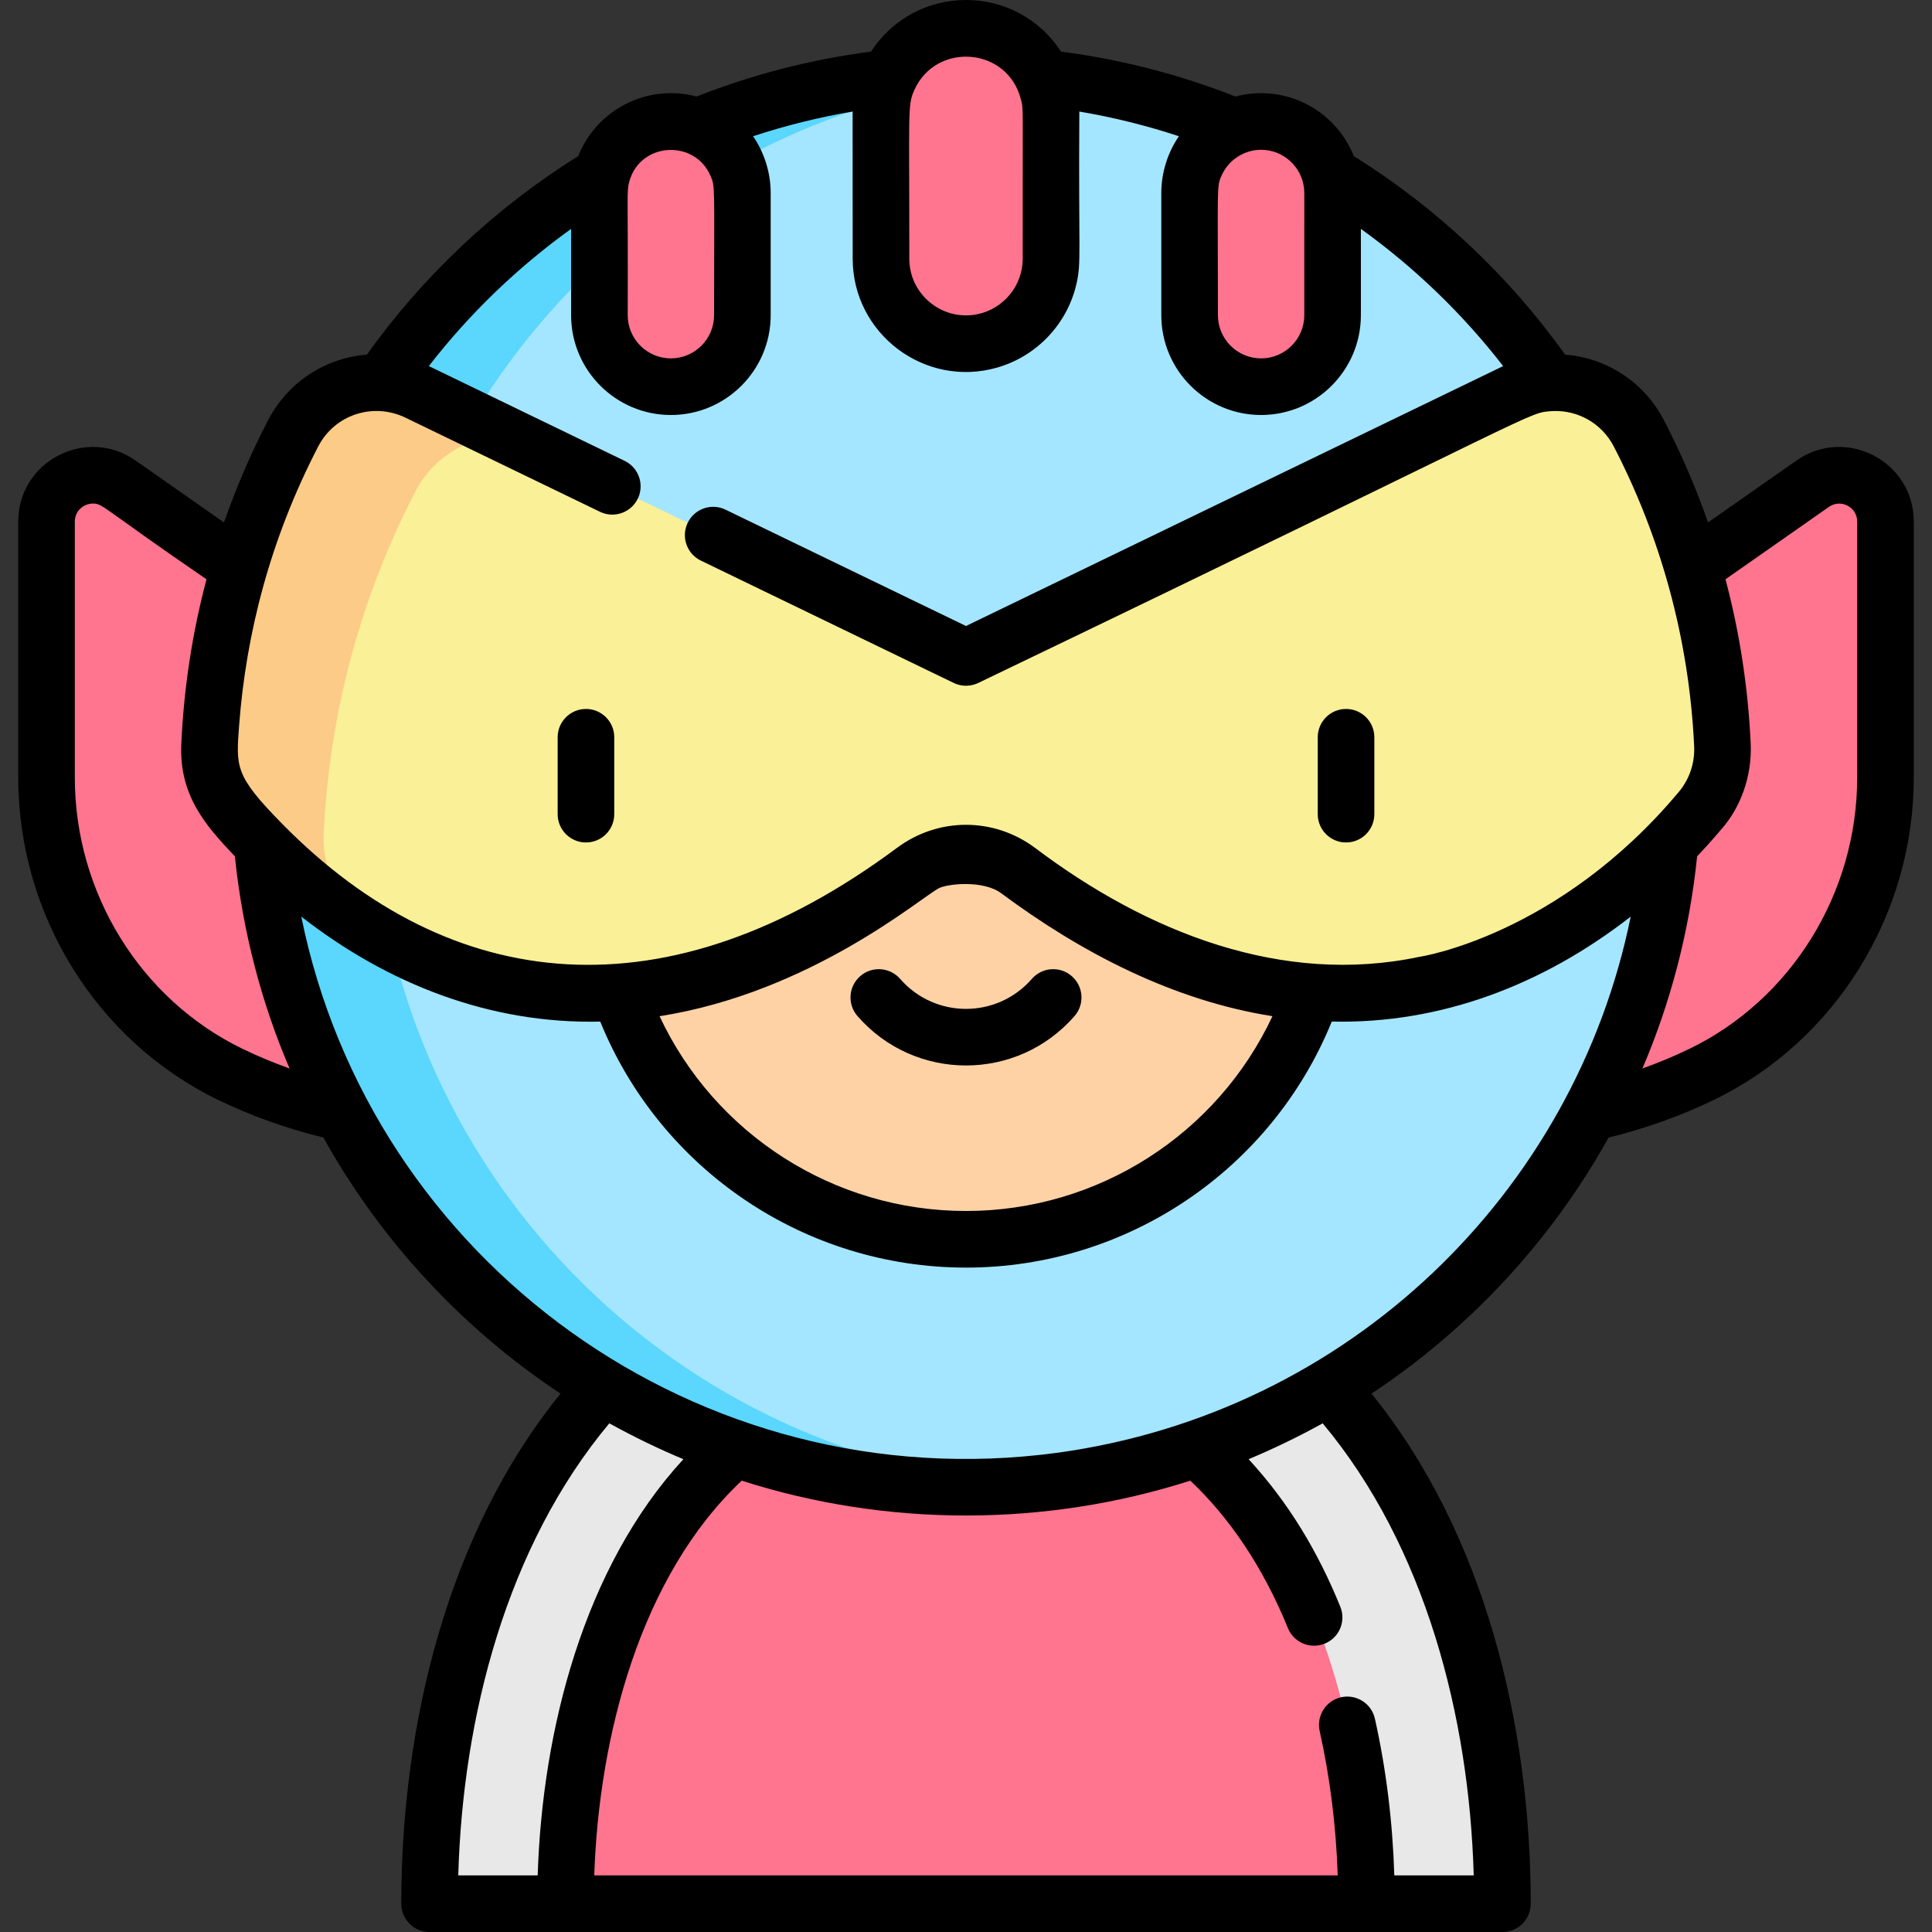 <svg id="Capa_1" enable-background="new 0 0 512 512" height="512" viewBox="0 0 512 512" width="512" xmlns="http://www.w3.org/2000/svg"><rect x="0" y="0" width="512" height="512" fill="#333333" stroke="none"/><g><g><path d="m85.587 165.972-53.969-37.782c-8.123-5.687-19.285.124-19.285 10.04v67.867c0 33.337 18.721 64.122 48.734 78.634 12.609 6.097 27.922 10.966 46.228 12.893z" fill="#ff748f"/><path d="m426.413 165.972 53.969-37.782c8.123-5.687 19.285.124 19.285 10.04v67.867c0 33.337-18.721 64.122-48.734 78.634-12.609 6.097-27.922 10.966-46.228 12.893z" fill="#ff748f"/><path d="m149.863 504.5h-36.021c0-60.442 19.935-99.468 28.508-113.434 14.624-23.825 30.041-35.784 35.99-39.828h155.32c5.949 4.045 21.365 16.003 35.99 39.828 8.573 13.966 28.508 52.991 28.508 113.434h-36.021l-106.137-23.144z" fill="#e8e8e8"/><path d="m362.137 504.5h-212.274c0-44.398 12.607-77.352 23.187-94.59 11.568-18.844 23.29-27.345 25.523-28.858h114.854c2.233 1.513 13.955 10.014 25.523 28.858 10.58 17.238 23.187 50.192 23.187 94.59z" fill="#ff748f"/><circle cx="256" cy="206.841" fill="#a4e6ff" r="187.293"/><path d="m98.707 206.841c0-98.389 75.868-179.052 172.293-186.694-4.949-.392-9.95-.599-15-.599-103.439 0-187.293 83.854-187.293 187.293s83.854 187.293 187.293 187.293c5.05 0 10.051-.207 15-.599-96.425-7.642-172.293-88.305-172.293-186.694z" fill="#5bd6fd"/><path d="m163.948 200.145c-3.305 9.774-5.097 20.245-5.097 31.135 0 53.654 43.495 97.149 97.149 97.149s97.149-43.495 97.149-97.149c0-6.89-.722-13.611-2.086-20.095z" fill="#fed2a4"/><path d="m434.331 114.882c-6.214-11.998-20.891-16.824-33.054-10.939l-145.277 70.29-145.277-70.29c-12.163-5.885-26.84-1.059-33.054 10.939-12.919 24.943-20.753 52.919-22.127 82.553-.29 6.264 1.765 12.41 5.787 17.221 19.543 23.377 85.613 86.859 180.877 16.042 8.187-6.086 19.4-6.086 27.587 0 95.265 70.816 161.335 7.335 180.877-16.042 4.022-4.811 6.077-10.957 5.787-17.221-1.373-29.633-9.207-57.61-22.126-82.553z" fill="#f9f097"/><path d="m92.139 239.843c-4.418-5.285-6.677-12.037-6.358-18.918 1.509-32.555 10.116-63.289 24.308-90.691 4.875-9.413 14.491-14.803 24.457-14.764l-23.823-11.527c-12.163-5.885-26.84-1.059-33.054 10.939-12.919 24.943-20.753 52.919-22.127 82.553-.29 6.264 1.765 12.41 5.787 17.221 6.775 8.104 19.146 21.025 36.381 31.503-2.126-2.291-3.991-4.425-5.571-6.316z" fill="#fccb88"/><g fill="#ff748f"><path d="m256 7.5c-12.443 0-22.53 10.087-22.53 22.53v38.524c0 12.443 10.087 22.53 22.53 22.53s22.53-10.087 22.53-22.53v-38.524c0-12.443-10.087-22.53-22.53-22.53z"/><path d="m177.795 32.2c-10.463 0-18.945 8.482-18.945 18.945v32.394c0 10.463 8.482 18.945 18.945 18.945s18.945-8.482 18.945-18.945v-32.394c0-10.463-8.482-18.945-18.945-18.945z"/><path d="m334.205 32.2c10.463 0 18.945 8.482 18.945 18.945v32.394c0 10.463-8.482 18.945-18.945 18.945s-18.945-8.482-18.945-18.945v-32.394c0-10.463 8.482-18.945 18.945-18.945z"/></g></g><g><path d="m155.285 223.263c4.142 0 7.5-3.358 7.5-7.5v-20.383c0-4.143-3.358-7.5-7.5-7.5s-7.5 3.357-7.5 7.5v20.382c0 4.143 3.358 7.501 7.5 7.501z"/><path d="m356.715 223.263c4.142 0 7.5-3.358 7.5-7.5v-20.383c0-4.143-3.358-7.5-7.5-7.5s-7.5 3.357-7.5 7.5v20.382c0 4.143 3.358 7.501 7.5 7.501z"/><path d="m238.549 259.415c-2.721-3.123-7.459-3.448-10.582-.727s-3.448 7.459-.727 10.582c15.22 17.465 42.315 17.447 57.519 0 2.721-3.123 2.396-7.86-.727-10.582-3.122-2.722-7.86-2.396-10.582.727-9.222 10.584-25.65 10.616-34.901 0z"/><path d="m57.799 291.48c8.77 4.24 18.143 7.587 27.902 9.982 15.155 27.235 36.727 50.558 62.844 67.863-29.899 36.853-42.204 87.741-42.204 135.175 0 4.142 3.357 7.5 7.5 7.5h284.319c4.142 0 7.5-3.358 7.5-7.5 0-47.449-12.313-98.335-42.204-135.174 26.089-17.288 47.671-40.597 62.844-67.863 9.759-2.396 19.132-5.742 27.902-9.982 32.178-15.558 52.97-49.075 52.97-85.387v-67.868c0-15.965-18.002-25.344-31.087-16.184l-23.44 16.41c-3.221-9.214-7.098-18.235-11.65-27.024-5.371-10.37-15.424-16.616-26.229-17.446-14.919-20.93-34.167-39.011-55.986-52.598-4.918-12.344-18.318-19.276-31.373-15.8-14.863-5.858-30.383-9.855-46.231-11.903-11.884-18.244-38.47-18.238-50.349 0-15.847 2.048-31.368 6.045-46.231 11.903-13.049-3.474-26.452 3.448-31.373 15.8-21.821 13.587-41.068 31.668-55.987 52.598-10.805.829-20.858 7.076-26.228 17.446-4.552 8.789-8.429 17.809-11.65 27.024l-23.44-16.41c-13.079-9.156-31.087.211-31.087 16.184v67.868c-.002 36.311 20.791 69.828 52.968 85.386zm103.68 85.717c6.653 3.685 13.31 6.873 19.626 9.504-26.435 28.705-37.402 71.916-38.613 110.298h-21.046c1.187-41.894 12.743-87.156 40.033-119.802zm189.042 0c27.246 32.591 38.843 77.817 40.032 119.802h-21.045c-.448-14.258-2.164-28.196-5.142-41.524-.903-4.043-4.913-6.587-8.955-5.685-4.043.903-6.587 4.913-5.684 8.955 2.741 12.265 4.345 25.1 4.786 38.253h-197.027c1.227-36.85 12.199-79.348 39.079-104.606 38.667 12.38 80.629 12.243 118.87 0 10.115 9.505 19.191 22.619 25.868 39.061 1.559 3.837 5.933 5.686 9.771 4.128 3.838-1.559 5.686-5.933 4.127-9.771-5.86-14.431-13.584-27.469-24.305-39.109 6.371-2.657 13.098-5.879 19.625-9.504zm-70.568 7.835c-94.754 12.661-181.615-50.744-200.108-142.122 22.809 17.779 49.858 28.497 79.226 27.827 15.955 39.216 54.195 65.19 96.929 65.19 42.738 0 80.982-25.979 96.934-65.202 28.863.656 55.995-9.71 79.221-27.814-14.843 73.057-74.575 131.591-152.202 142.121zm-14.634-148.319c21.321 15.849 45.663 28.453 71.894 32.585-14.613 31.232-46.153 51.629-81.213 51.629-35.056 0-66.593-20.392-81.208-51.618 40.157-6.334 69.253-31.477 74.04-33.933 2.236-1.148 11.703-2.219 16.487 1.337zm219.368-102.384c3.156-2.209 7.484.041 7.484 3.896v67.868c0 30.597-17.467 58.812-44.499 71.883-4.001 1.934-8.145 3.662-12.408 5.177 7.339-17.183 12.441-36.126 14.492-56.219 1.91-2.005 4.561-4.948 6.65-7.447 4.817-5.505 7.945-13.784 7.547-22.404-.689-14.871-2.928-29.424-6.678-43.565zm-139.134-84.609c.18 1.331.064-.077.097 33.812 0 6.311-5.134 11.445-11.445 11.445s-11.445-5.134-11.445-11.445c0-34.205-.344-34.117.911-36.866 1.791-4.203 5.968-6.974 10.534-6.974 5.841.001 10.677 4.432 11.348 10.028zm-75.003-23.4c.72 2.826.434-.041.48 42.227 0 7.252-5.162 13.32-12.005 14.724-9.334 1.916-18.055-5.251-18.055-14.724.029-39.154-.5-40.543 1.282-44.574 5.733-12.976 24.747-11.563 28.298 2.347zm-82.223 20.343c1.243 2.901.918 2.453.912 36.869 0 6.311-5.134 11.445-11.445 11.445s-11.445-5.134-11.445-11.445c.109-33.326-.303-32.583.411-35.391 2.869-10.543 17.368-11.324 21.567-1.478zm-104.001 71.663c4.417-8.528 14.654-11.738 23.128-7.637l51.553 24.943c2.912 1.409 6.278.759 8.475-1.364 3.793-3.668 2.695-9.895-1.942-12.138-62.985-30.474-49.441-23.943-51.896-25.108 10.705-13.827 23.49-26.152 37.705-36.364v22.875c0 14.582 11.863 26.445 26.445 26.445s26.445-11.863 26.445-26.445v-32.395c0-5.429-1.723-10.776-4.666-15.034 8.62-2.848 17.443-5.034 26.4-6.543-.052 3.67-.002-11.432-.003 38.986 0 19.894 19.115 34.382 38.319 28.857 10.46-3.008 18.599-11.566 21.003-22.267 1.3-5.778.51-7.522.738-45.115 0-.154-.001-.308-.003-.461 8.956 1.508 17.781 3.695 26.399 6.543-2.908 4.207-4.666 9.549-4.666 15.034v32.394c0 14.582 11.863 26.445 26.445 26.445s26.445-11.863 26.445-26.445v-22.874c14.215 10.212 26.999 22.536 37.705 36.364-.336.157 5.658-2.739-142.356 68.875l-63.731-30.835c-3.734-1.806-8.216-.24-10.018 3.484-1.804 3.729-.244 8.214 3.485 10.018 71.062 34.363 67.021 32.476 67.787 32.744 1.857.651 3.921.553 5.745-.327 153.931-73.952 145.003-71.483 152.192-72.043 6.588-.3 12.984 3.148 16.216 9.389 12.252 23.657 19.961 50.688 21.295 79.452.205 4.411-1.233 8.696-4.049 12.064-31.96 38.225-68.757 43.749-68.657 43.705-36.417 7.759-72.28-6.445-101.994-28.871-10.927-8.124-25.61-8.124-36.536 0-60.812 45.205-118.17 39.205-162.923-6.325-12.588-12.805-12.279-14.994-11.435-26.16 1.838-24.362 8.286-49.416 20.95-73.866zm-64.497 19.899c0-2.917 2.423-4.777 4.803-4.777 2.694 0 2.156.927 30.092 20.071-3.749 14.141-5.988 28.694-6.677 43.565-.632 13.641 6.377 21.641 14.197 29.851 2.067 20.112 7.155 39.089 14.492 56.219-4.264-1.515-8.407-3.243-12.408-5.177-27.032-13.07-44.499-41.286-44.499-71.883z"/></g></g></svg>